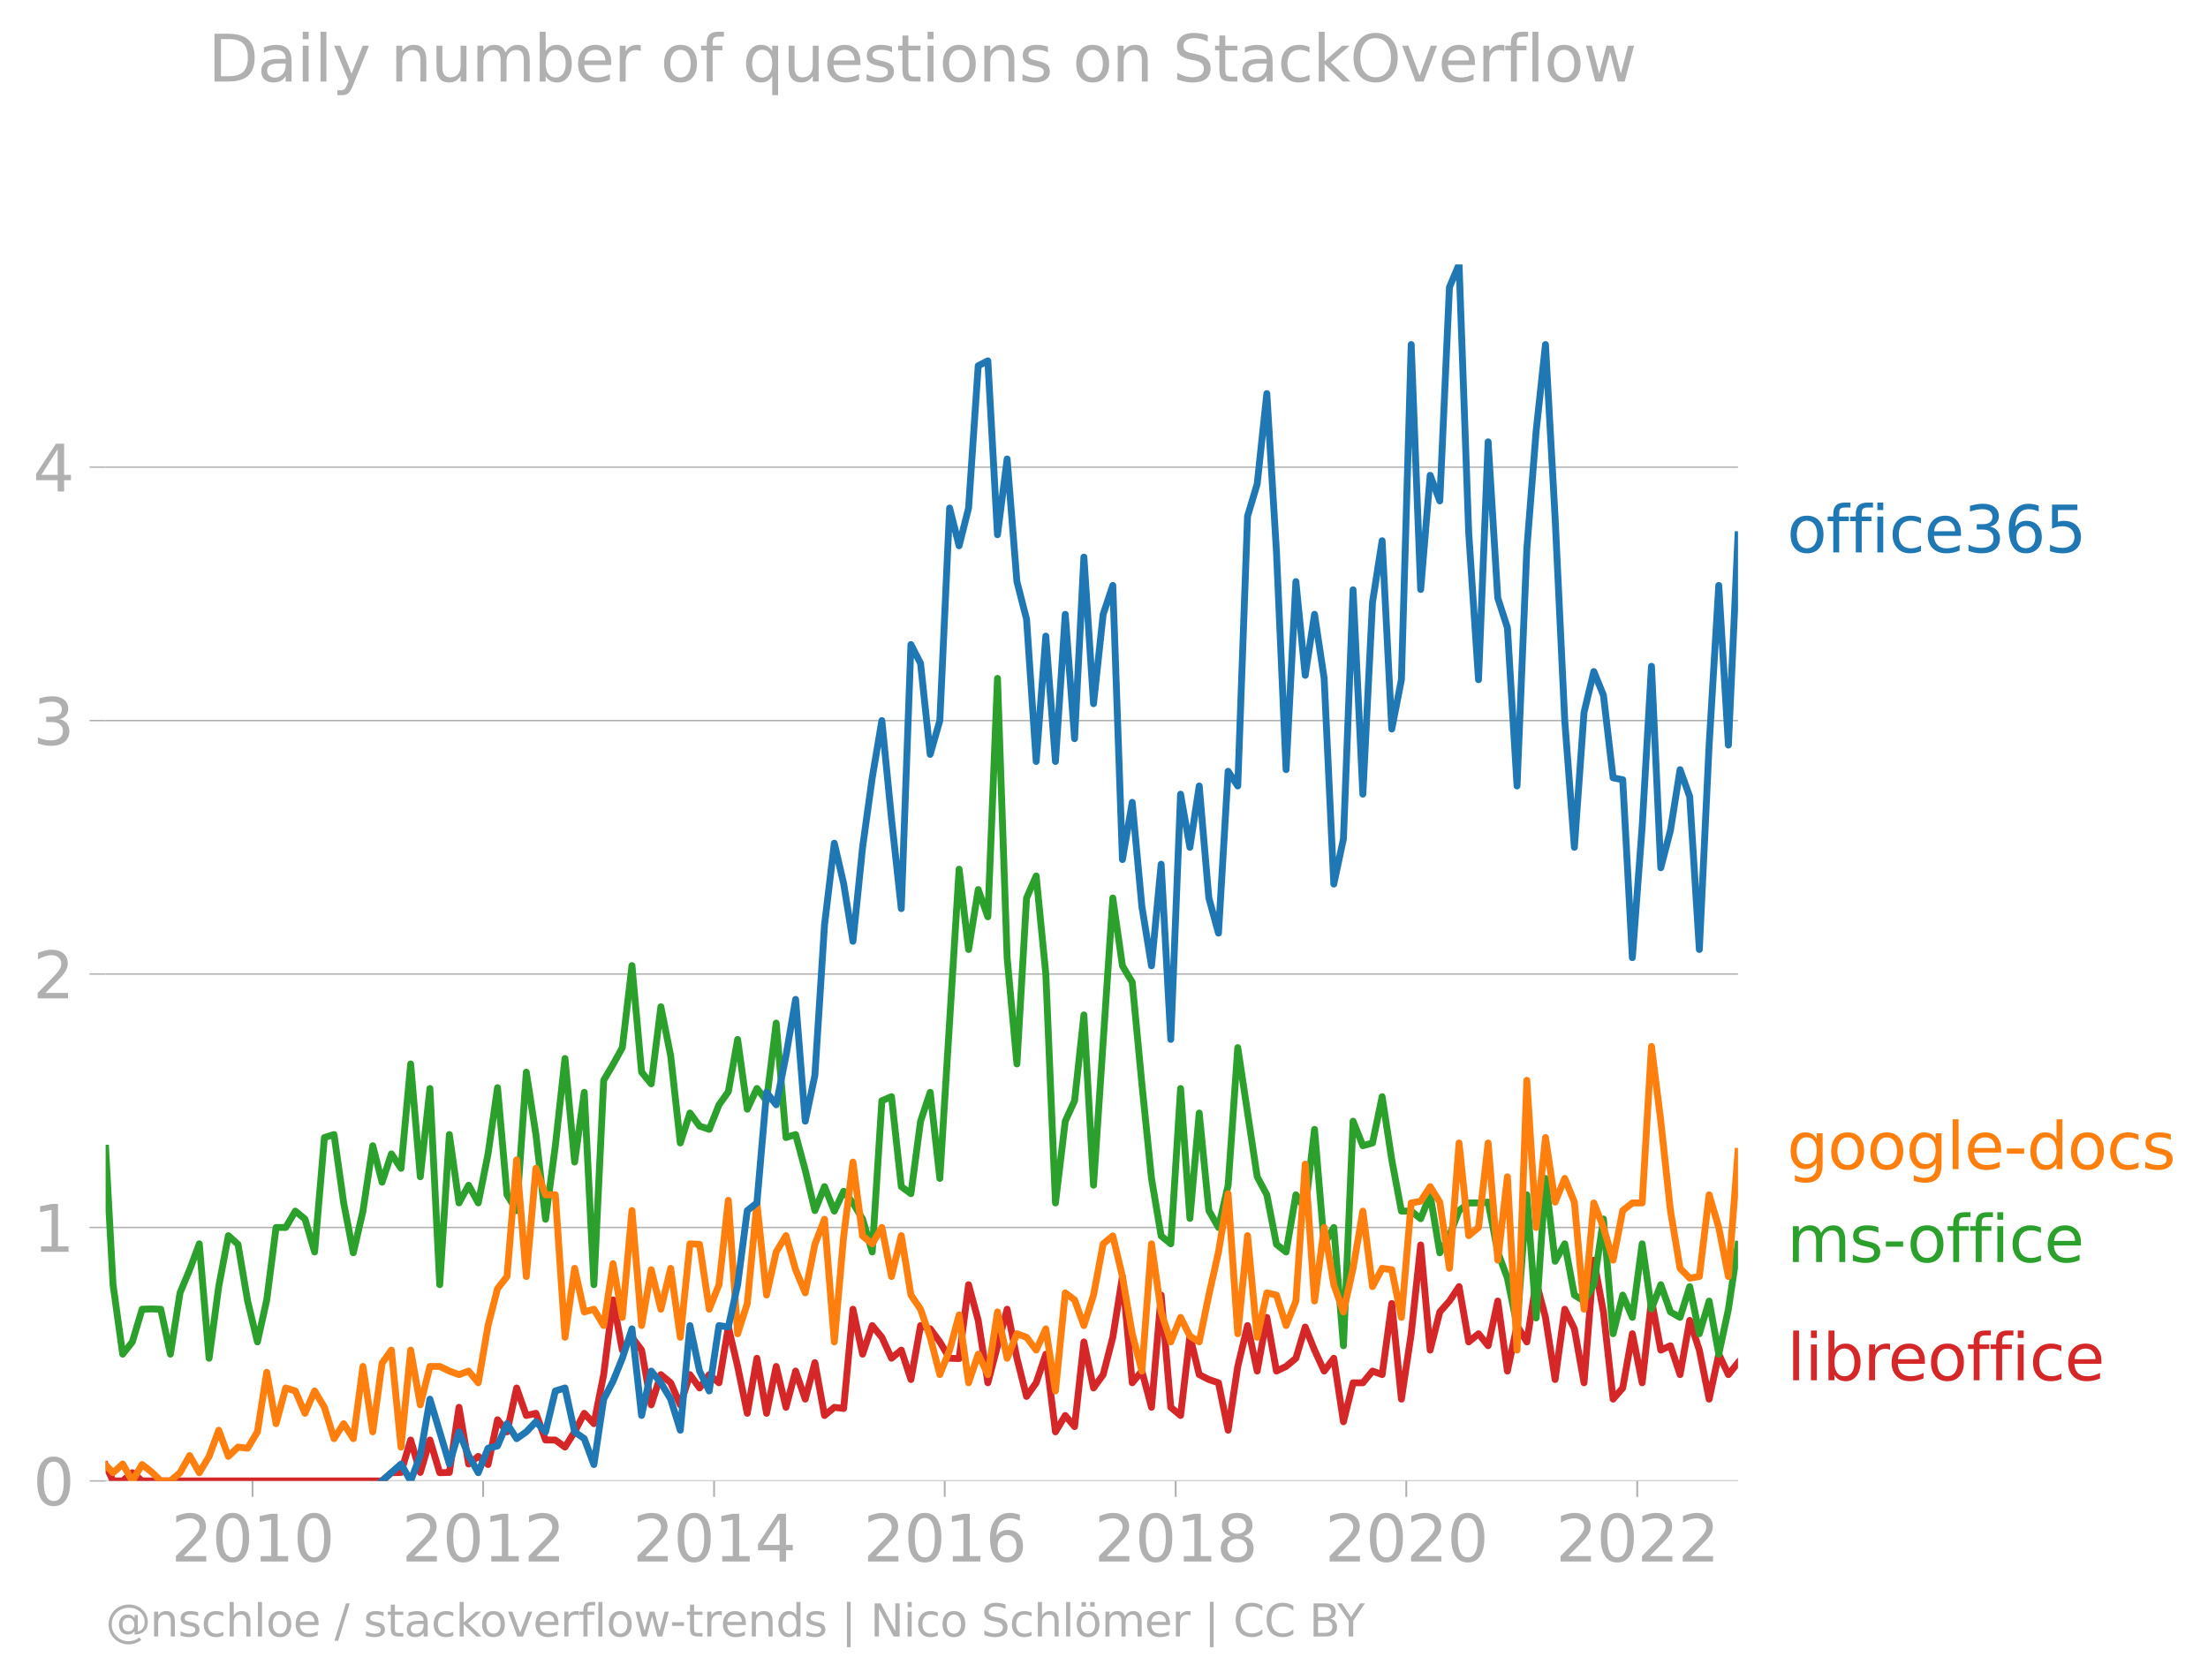 <svg xmlns="http://www.w3.org/2000/svg" xmlns:xlink="http://www.w3.org/1999/xlink" width="644.065" height="489.969" viewBox="0 0 483.049 367.477"><defs><style>*{stroke-linejoin:round;stroke-linecap:butt}</style></defs><g id="figure_1"><path id="patch_1" d="M0 367.477h483.049V0H0v367.477z" style="fill:none"/><g id="axes_1"><path id="patch_2" d="M23.108 323.95h357.12V57.838H23.108V323.95z" style="fill:none"/><g id="matplotlib.axis_1"><g id="xtick_1"><g id="line2d_1"><defs><path id="m7ee1326649" d="M0 0v3.5" style="stroke:#b0b0b0;stroke-width:.4"/></defs><use xlink:href="#m7ee1326649" x="55.246" y="323.95" style="fill:#b0b0b0;stroke:#b0b0b0;stroke-width:.4"/></g><g id="text_1" style="fill:#b0b0b0" transform="matrix(.14 0 0 -.14 37.431 341.588)"><defs><path id="DejaVuSans-32" d="M1228 531h2203V0H469v531q359 372 979 998 621 627 780 809 303 340 423 576 121 236 121 464 0 372-261 606-261 235-680 235-297 0-627-103-329-103-704-313v638q381 153 712 231 332 78 607 78 725 0 1156-363 431-362 431-968 0-288-108-546-107-257-392-607-78-91-497-524-418-433-1181-1211z" transform="scale(.016)"/><path id="DejaVuSans-30" d="M2034 4250q-487 0-733-480-245-479-245-1442 0-959 245-1439 246-480 733-480 491 0 736 480 246 480 246 1439 0 963-246 1442-245 480-736 480zm0 500q785 0 1199-621 414-620 414-1801 0-1178-414-1799Q2819-91 2034-91q-784 0-1198 620-414 621-414 1799 0 1181 414 1801 414 621 1198 621z" transform="scale(.016)"/><path id="DejaVuSans-31" d="M794 531h1031v3560L703 3866v575l1116 225h631V531h1031V0H794v531z" transform="scale(.016)"/></defs><use xlink:href="#DejaVuSans-32"/><use xlink:href="#DejaVuSans-30" x="63.623"/><use xlink:href="#DejaVuSans-31" x="127.246"/><use xlink:href="#DejaVuSans-30" x="190.869"/></g></g><g id="xtick_2"><use xlink:href="#m7ee1326649" id="line2d_2" x="105.701" y="323.95" style="fill:#b0b0b0;stroke:#b0b0b0;stroke-width:.4"/><g id="text_2" style="fill:#b0b0b0" transform="matrix(.14 0 0 -.14 87.886 341.588)"><use xlink:href="#DejaVuSans-32"/><use xlink:href="#DejaVuSans-30" x="63.623"/><use xlink:href="#DejaVuSans-31" x="127.246"/><use xlink:href="#DejaVuSans-32" x="190.869"/></g></g><g id="xtick_3"><use xlink:href="#m7ee1326649" id="line2d_3" x="156.224" y="323.95" style="fill:#b0b0b0;stroke:#b0b0b0;stroke-width:.4"/><g id="text_3" style="fill:#b0b0b0" transform="matrix(.14 0 0 -.14 138.409 341.588)"><defs><path id="DejaVuSans-34" d="M2419 4116 825 1625h1594v2491zm-166 550h794V1625h666v-525h-666V0h-628v1100H313v609l1940 2957z" transform="scale(.016)"/></defs><use xlink:href="#DejaVuSans-32"/><use xlink:href="#DejaVuSans-30" x="63.623"/><use xlink:href="#DejaVuSans-31" x="127.246"/><use xlink:href="#DejaVuSans-34" x="190.869"/></g></g><g id="xtick_4"><use xlink:href="#m7ee1326649" id="line2d_4" x="206.678" y="323.95" style="fill:#b0b0b0;stroke:#b0b0b0;stroke-width:.4"/><g id="text_4" style="fill:#b0b0b0" transform="matrix(.14 0 0 -.14 188.863 341.588)"><defs><path id="DejaVuSans-36" d="M2113 2584q-425 0-674-291-248-290-248-796 0-503 248-796 249-292 674-292t673 292q248 293 248 796 0 506-248 796-248 291-673 291zm1253 1979v-575q-238 112-480 171-242 60-480 60-625 0-955-422-329-422-376-1275 184 272 462 417 279 145 613 145 703 0 1111-427 408-426 408-1160 0-719-425-1154Q2819-91 2113-91q-810 0-1238 620-428 621-428 1799 0 1106 525 1764t1409 658q238 0 480-47t505-140z" transform="scale(.016)"/></defs><use xlink:href="#DejaVuSans-32"/><use xlink:href="#DejaVuSans-30" x="63.623"/><use xlink:href="#DejaVuSans-31" x="127.246"/><use xlink:href="#DejaVuSans-36" x="190.869"/></g></g><g id="xtick_5"><use xlink:href="#m7ee1326649" id="line2d_5" x="257.202" y="323.95" style="fill:#b0b0b0;stroke:#b0b0b0;stroke-width:.4"/><g id="text_5" style="fill:#b0b0b0" transform="matrix(.14 0 0 -.14 239.387 341.588)"><defs><path id="DejaVuSans-38" d="M2034 2216q-450 0-708-241-257-241-257-662 0-422 257-663 258-241 708-241t709 242q260 243 260 662 0 421-258 662-257 241-711 241zm-631 268q-406 100-633 378-226 279-226 679 0 559 398 884 399 325 1092 325 697 0 1094-325t397-884q0-400-227-679-226-278-629-378 456-106 710-416 255-309 255-755 0-679-414-1042Q2806-91 2034-91q-771 0-1186 362-414 363-414 1042 0 446 256 755 257 310 713 416zm-231 997q0-362 226-565 227-203 636-203 407 0 636 203 230 203 230 565 0 363-230 566-229 203-636 203-409 0-636-203-226-203-226-566z" transform="scale(.016)"/></defs><use xlink:href="#DejaVuSans-32"/><use xlink:href="#DejaVuSans-30" x="63.623"/><use xlink:href="#DejaVuSans-31" x="127.246"/><use xlink:href="#DejaVuSans-38" x="190.869"/></g></g><g id="xtick_6"><use xlink:href="#m7ee1326649" id="line2d_6" x="307.656" y="323.95" style="fill:#b0b0b0;stroke:#b0b0b0;stroke-width:.4"/><g id="text_6" style="fill:#b0b0b0" transform="matrix(.14 0 0 -.14 289.841 341.588)"><use xlink:href="#DejaVuSans-32"/><use xlink:href="#DejaVuSans-30" x="63.623"/><use xlink:href="#DejaVuSans-32" x="127.246"/><use xlink:href="#DejaVuSans-30" x="190.869"/></g></g><g id="xtick_7"><use xlink:href="#m7ee1326649" id="line2d_7" x="358.18" y="323.95" style="fill:#b0b0b0;stroke:#b0b0b0;stroke-width:.4"/><g id="text_7" style="fill:#b0b0b0" transform="matrix(.14 0 0 -.14 340.365 341.588)"><use xlink:href="#DejaVuSans-32"/><use xlink:href="#DejaVuSans-30" x="63.623"/><use xlink:href="#DejaVuSans-32" x="127.246"/><use xlink:href="#DejaVuSans-32" x="190.869"/></g></g></g><g id="matplotlib.axis_2"><g id="ytick_1"><path id="line2d_8" d="M23.108 323.95h357.12" clip-path="url(#p10e1d4ac33)" style="fill:none;stroke:#b0b0b0;stroke-width:.3;stroke-linecap:square"/><g id="line2d_9"><defs><path id="ma5f2c44060" d="M0 0h-3.5" style="stroke:#b0b0b0;stroke-width:.3"/></defs><use xlink:href="#ma5f2c44060" x="23.108" y="323.95" style="fill:#b0b0b0;stroke:#b0b0b0;stroke-width:.3"/></g><use xlink:href="#DejaVuSans-30" id="text_8" style="fill:#b0b0b0" transform="matrix(.14 0 0 -.14 7.2 329.269)"/></g><g id="ytick_2"><path id="line2d_10" d="M23.108 268.51h357.12" clip-path="url(#p10e1d4ac33)" style="fill:none;stroke:#b0b0b0;stroke-width:.3;stroke-linecap:square"/><use xlink:href="#ma5f2c44060" id="line2d_11" x="23.108" y="268.51" style="fill:#b0b0b0;stroke:#b0b0b0;stroke-width:.3"/><use xlink:href="#DejaVuSans-31" id="text_9" style="fill:#b0b0b0" transform="matrix(.14 0 0 -.14 7.2 273.829)"/></g><g id="ytick_3"><path id="line2d_12" d="M23.108 213.07h357.12" clip-path="url(#p10e1d4ac33)" style="fill:none;stroke:#b0b0b0;stroke-width:.3;stroke-linecap:square"/><use xlink:href="#ma5f2c44060" id="line2d_13" x="23.108" y="213.07" style="fill:#b0b0b0;stroke:#b0b0b0;stroke-width:.3"/><use xlink:href="#DejaVuSans-32" id="text_10" style="fill:#b0b0b0" transform="matrix(.14 0 0 -.14 7.2 218.389)"/></g><g id="ytick_4"><path id="line2d_14" d="M23.108 157.63h357.12" clip-path="url(#p10e1d4ac33)" style="fill:none;stroke:#b0b0b0;stroke-width:.3;stroke-linecap:square"/><use xlink:href="#ma5f2c44060" id="line2d_15" x="23.108" y="157.63" style="fill:#b0b0b0;stroke:#b0b0b0;stroke-width:.3"/><g id="text_11" style="fill:#b0b0b0" transform="matrix(.14 0 0 -.14 7.2 162.949)"><defs><path id="DejaVuSans-33" d="M2597 2516q453-97 707-404 255-306 255-756 0-690-475-1069Q2609-91 1734-91q-293 0-604 58T488 141v609q262-153 574-231 313-78 654-78 593 0 904 234t311 681q0 413-289 645-289 233-804 233h-544v519h569q465 0 712 186t247 536q0 359-255 551-254 193-729 193-260 0-557-57-297-56-653-174v562q360 100 674 150t592 50q719 0 1137-327 419-326 419-882 0-388-222-655t-631-370z" transform="scale(.016)"/></defs><use xlink:href="#DejaVuSans-33"/></g></g><g id="ytick_5"><path id="line2d_16" d="M23.108 102.19h357.12" clip-path="url(#p10e1d4ac33)" style="fill:none;stroke:#b0b0b0;stroke-width:.3;stroke-linecap:square"/><use xlink:href="#ma5f2c44060" id="line2d_17" x="23.108" y="102.19" style="fill:#b0b0b0;stroke:#b0b0b0;stroke-width:.3"/><use xlink:href="#DejaVuSans-34" id="text_12" style="fill:#b0b0b0" transform="matrix(.14 0 0 -.14 7.2 107.509)"/></g></g><path id="line2d_18" d="m23.108 320.485 1.624 3.465h2.108l2.108-1.789 2.142 1.789h52.494l2.039-1.789 2.108-.06 2.108-7.093 2.108 7.094 2.108-7.094 2.142 7.153 2.108-.06 2.108-14.247 2.108 12.4 2.108-1.67 2.143 1.789 2.073-9.805 2.074 2.651 2.108-9.597 2.108 6.02 2.108-.476 2.108 5.842h2.142l2.108 1.55 2.109-3.339 2.108-4.053 2.108 2.265 2.142-10.73 2.04-16.351 2.038 10.986 2.108-2.802 2.108 2.802 2.108 11.982 2.108-6.617 2.143 1.788 2.108 4.829 2.108-6.617 2.108 2.92 2.108-2.92 2.142 1.788 2.04-12.2 2.038 8.623 2.108 10.254 2.108-12.042 2.108 12.042 2.108-10.254 2.143 8.942 2.108-7.928 2.108 6.14 2.108-7.988 2.108 11.565 2.142-1.789 2.04.256 2.038-21.716 2.108 9.836 2.108-6.26 2.108 2.564 2.108 4.59 2.143-1.788 2.108 6.438 2.108-11.804 2.108.716 2.108 2.861 2.143 3.577 2.073.062 2.074-16.157 2.108 7.809 2.108 13.651 4.216-16.095 2.142 10.73 2.108 8.346 2.108-2.98 2.108-6.26 2.108 16.99 2.143-3.577 2.039 2.427 2.039-18.523 2.108 10.075 2.108-2.921 2.108-8.167 2.108-13.294 2.142 23.25 2.108-2.564 2.108 7.928 2.109-24.56 2.108 24.56 2.142 1.789 2.039-17.373 2.039 8.43 2.108 1.074 2.108.715 2.108 10.373 2.108-13.95 2.143-8.942 2.108 9.956 2.108-11.744 2.108 11.744 2.108-1.014 2.142-1.788 2.04-6.834 2.038 5.046 2.108 4.59 2.108-2.802 2.108 13.89 2.108-8.525h2.143l2.108-2.563 2.108.775 2.108-15.56 2.108 20.925 2.142-14.307 2.074-19.426 2.073 23.003 2.108-8.346 2.108-2.385 2.108-3.16 2.109 12.102 2.142-1.788 2.108 2.623 2.108-9.777 2.108 15.32 2.108-9.955 2.143 3.577 2.039-13.157 2.039 7.792 2.108 13.592 2.108-15.38 2.108 4.292 2.108 11.803 2.142-26.826 2.108 11.327 2.108 19.076 2.108-2.444 2.108-11.863 2.143 10.73 2.039-18.14 2.039 10.987 2.108-.954 2.108 6.319 2.108-11.863 2.108 6.498 2.142 10.73 2.108-9.836 2.108 4.47 2.108-2.622h0" clip-path="url(#p10e1d4ac33)" style="fill:none;stroke:#d62728;stroke-width:1.5;stroke-linecap:square"/><path id="line2d_19" d="m23.108 251.185 1.624 29.844 2.108 15.2 2.108-2.682 2.142-7.153 2.04-.064 2.038.064 2.108 9.836 2.108-13.413 2.108-5.067 2.108-5.663 2.143 25.037 2.108-15.678 2.108-11.148 2.108 1.908 2.108 12.4 2.143 8.941 2.038-9.197 2.04-15.84h2.107l2.108-3.577 2.108 1.729 2.108 7.213 2.143-25.037 2.108-.656 2.108 14.963 2.108 10.909 2.108-9.121 2.143-14.307 2.039 7.984 2.039-6.196 2.108 3.16 2.108-22.832 2.108 24.68 2.108-19.315 2.142 42.922 2.108-32.847 2.108 14.963 2.108-3.875 2.108 3.875 2.143-10.73 2.073-14.493 2.074 23.434 2.108 3.458 2.108-30.284 2.108 13.652 2.108 18.54 2.142-16.096 2.108-19.076 2.109 22.653 2.108-15.261 2.108 42.087 2.142-44.71 2.04-3.45 2.038-3.704 2.108-17.943 2.108 23.308 2.108 2.564 2.108-16.87 2.143 10.73 2.108 19.076 2.108-6.558 2.108 2.862 2.108.715 2.142-5.365 2.04-2.874 2.038-11.433 2.108 15.26 2.108-4.53 2.108 2.683 2.108-16.99 2.143 25.038 2.108-.656 2.108 7.81 2.108 8.822 2.108-5.246 2.142 5.365 2.04-4.343 2.038 2.555 2.108 3.517 2.108 7.213 2.108-33.085 2.108-.894 2.143 19.672 2.108 1.55 2.108-15.857 2.108-6.32 2.108 18.838 4.216-67.65 2.074 17.576 2.108-13.115 2.108 5.961 2.108-52.161 2.108 61.103 2.142 23.25 2.108-36.305 2.108-4.829 2.108 21.46 2.108 50.076 2.143-17.884 2.039-4.471 2.039-18.778 2.108 37.258 4.216-62.832 2.108 14.843 2.142 3.577 2.108 22.236 2.108 20.685 2.109 12.579 2.108 1.729 2.142-33.98 2.039 28.423 2.039-23.058 2.108 21.342 2.108 3.696 2.108-9.24 2.108-30.105 4.25 28.257 2.109 3.934 2.108 10.85 2.108 1.669 2.142-12.519 2.04 3.194 2.038-17.5 2.108 25.156 2.108-3.696 2.108 25.872 2.108-49.121 2.143 5.365 2.108-.596 2.108-10.134 2.108 13.83 2.108 11.207h2.142l2.074 1.665 2.073-5.242 2.108 12.698 2.108-3.756 2.108-5.484 2.109-1.67h2.142l2.108-.178 2.108 10.909 2.108 5.723 2.108 10.372 2.143-28.614 2.039 26.954 2.039-30.53 2.108 18.122 2.108-3.815 2.108 11.207 2.108 1.311 2.142-3.576 2.108-14.367 2.108 25.097 2.108-8.465 2.108 4.888 2.143-16.095 2.039 14.243 2.039-5.301 2.108 5.96 2.108 1.193 2.108-6.736 2.108 10.313 2.142-7.154 2.108 11.625 2.108-9.836 2.108-14.188h0" clip-path="url(#p10e1d4ac33)" style="fill:none;stroke:#2ca02c;stroke-width:1.5;stroke-linecap:square"/><path id="line2d_20" d="m23.108 320.485 1.624 1.676 2.108-1.907 2.108 3.696 2.142-3.577 2.04 1.597 2.038 1.98h2.108l2.108-1.789 2.108-3.755 2.108 3.755 2.143-3.576 2.108-5.723 2.108 5.723 2.108-2.027 2.108.238 2.143-3.577 2.038-13.03 2.04 11.242 2.107-7.81 2.108.657 2.108 4.888 2.108-4.888 2.143 3.576 2.108 6.856 2.108-3.279 2.108 3.279 2.108-15.798 2.143 14.307 2.039-15.01 2.039-2.873 2.108 21.222 2.108-21.222 2.108 11.982 2.108-8.406h2.142l2.108 1.014 2.108.775 2.108-.775 2.108 2.563 2.143-12.519 2.073-8.078 2.074-2.652 2.108-25.514 2.108 25.514 2.108-23.666 2.108 5.782h2.142l2.108 31.178 2.109-15.082 2.108 9.538 2.108-.596 2.142 3.576 2.04-13.54 2.038 11.752 2.108-23.368 2.108 25.156 2.108-12.22 2.108 8.644 2.143-8.942 2.108 15.082 2.108-20.447 2.108.119 2.108 14.188 2.142-5.365 2.04-18.46 2.038 29.19 2.108-6.617 2.108-21.997 2.108 20.149 2.108-9.419 2.143-3.577 2.108 7.452 2.108 5.067 2.108-10.611 2.108-5.485 2.142 26.826 2.04-23.057 2.038-16.287 2.108 16.155 2.108 1.729 2.108-3.577 2.108 10.73 2.143-8.942 2.108 12.996 2.108 3.1 2.108 6.14 2.108 8.167 2.143-5.365 2.073-7.709 2.074 14.862 2.108-6.26 2.108 4.472 2.108-13.711 2.108 10.134 2.142-5.365 2.108.775 2.108 2.802 2.108-4.65 2.108 13.592 2.143-21.461 2.039 1.533 2.039 5.62 2.108-6.676 2.108-11.207 2.108-1.73 2.108 8.883 2.142 12.519 2.108 8.167 2.108-27.84 2.109 14.904 2.108 6.557 2.142-5.365 2.039 4.088 2.039 1.277 2.108-10.253 2.108-9.419 2.108-12.757 2.108 30.64 2.143-21.46 2.108 22.236 2.108-9.717 2.108.477 2.108 6.676 2.142-5.365 2.04-29.955 2.038 29.955 2.108-16.095 2.108 12.519 2.108 5.96 2.108-9.537 2.143-12.519 2.108 16.513 2.108-3.994 2.108.298 2.108 10.432 2.142-25.037 2.074-.37 2.073-3.207 2.108 3.398 2.108 14.486 2.108-27.422 2.109 20.268 2.142-1.788 2.108-18.48 2.108 25.633 2.108-18.241 2.108 37.914 2.143-59.017 2.039 32.19 2.039-19.671 2.108 14.128 2.108-5.187 2.108 5.187 2.108 23.428 2.142-23.25 2.108 5.366 2.108 7.153 2.108-10.85 2.108-1.668h2.143l2.039-34.235 2.039 16.35 2.108 19.554 2.108 12.638 2.108 2.146 2.108-.358 2.142-17.884 2.108 7.154 2.108 10.73 2.108-27.362h0" clip-path="url(#p10e1d4ac33)" style="fill:none;stroke:#ff7f0e;stroke-width:1.5;stroke-linecap:square"/><g id="text_13" style="fill:#1f77b4" transform="matrix(.14 0 0 -.14 390.941 120.837)"><defs><path id="DejaVuSans-6f" d="M1959 3097q-462 0-731-361t-269-989q0-628 267-989 268-361 733-361 460 0 728 362 269 363 269 988 0 622-269 986-268 364-728 364zm0 487q750 0 1178-488 429-487 429-1349 0-859-429-1349Q2709-91 1959-91q-753 0-1180 489-426 490-426 1349 0 862 426 1349 427 488 1180 488z" transform="scale(.016)"/><path id="DejaVuSans-66" d="M2375 4863v-479h-550q-309 0-430-125-120-125-120-450v-309h947v-447h-947V0H697v3053H147v447h550v244q0 584 272 851 272 268 862 268h544z" transform="scale(.016)"/><path id="DejaVuSans-69" d="M603 3500h575V0H603v3500zm0 1363h575v-729H603v729z" transform="scale(.016)"/><path id="DejaVuSans-63" d="M3122 3366v-538q-244 135-489 202t-495 67q-560 0-870-355-309-354-309-995t309-996q310-354 870-354 250 0 495 67t489 202V134Q2881 22 2623-34q-257-57-548-57-791 0-1257 497-465 497-465 1341 0 856 470 1346 471 491 1290 491 265 0 518-55 253-54 491-163z" transform="scale(.016)"/><path id="DejaVuSans-65" d="M3597 1894v-281H953q38-594 358-905t892-311q331 0 642 81t618 244V178Q3153 47 2828-22t-659-69q-838 0-1327 487-489 488-489 1320 0 859 464 1363 464 505 1252 505 706 0 1117-455 411-454 411-1235zm-575 169q-6 471-264 752-258 282-683 282-481 0-770-272t-333-766l2050 4z" transform="scale(.016)"/><path id="DejaVuSans-35" d="M691 4666h2478v-532H1269V2991q137 47 274 70 138 23 276 23 781 0 1237-428 457-428 457-1159 0-753-469-1171Q2575-91 1722-91q-294 0-599 50Q819 9 494 109v635q281-153 581-228t634-75q541 0 856 284 316 284 316 772 0 487-316 771-315 285-856 285-253 0-505-56-251-56-513-175v2344z" transform="scale(.016)"/></defs><use xlink:href="#DejaVuSans-6f"/><use xlink:href="#DejaVuSans-66" x="61.182"/><use xlink:href="#DejaVuSans-66" x="96.387"/><use xlink:href="#DejaVuSans-69" x="131.592"/><use xlink:href="#DejaVuSans-63" x="159.375"/><use xlink:href="#DejaVuSans-65" x="214.355"/><use xlink:href="#DejaVuSans-33" x="275.879"/><use xlink:href="#DejaVuSans-36" x="339.502"/><use xlink:href="#DejaVuSans-35" x="403.125"/></g><g id="text_14" style="fill:#ff7f0e" transform="matrix(.14 0 0 -.14 390.941 255.74)"><defs><path id="DejaVuSans-67" d="M2906 1791q0 625-258 968-257 344-723 344-462 0-720-344-258-343-258-968 0-622 258-966t720-344q466 0 723 344 258 344 258 966zm575-1357q0-893-397-1329-396-436-1215-436-303 0-572 45t-522 139v559q253-137 500-202 247-66 503-66 566 0 847 295t281 892v285q-178-310-456-463T1784 0Q1141 0 747 490 353 981 353 1791q0 812 394 1302 394 491 1037 491 388 0 666-153t456-462v531h575V434z" transform="scale(.016)"/><path id="DejaVuSans-6c" d="M603 4863h575V0H603v4863z" transform="scale(.016)"/><path id="DejaVuSans-2d" d="M313 2009h1684v-512H313v512z" transform="scale(.016)"/><path id="DejaVuSans-64" d="M2906 2969v1894h575V0h-575v525q-181-312-458-464-276-152-664-152-634 0-1033 506-398 507-398 1332t398 1331q399 506 1033 506 388 0 664-152 277-151 458-463zM947 1747q0-634 261-995t717-361q456 0 718 361 263 361 263 995t-263 995q-262 361-718 361t-717-361q-261-361-261-995z" transform="scale(.016)"/><path id="DejaVuSans-73" d="M2834 3397v-544q-243 125-506 187-262 63-544 63-428 0-642-131t-214-394q0-200 153-314t616-217l197-44q612-131 870-370t258-667q0-488-386-773Q2250-91 1575-91q-281 0-586 55T347 128v594q319-166 628-249 309-82 613-82 406 0 624 139 219 139 219 392 0 234-158 359-157 125-692 241l-200 47q-534 112-772 345-237 233-237 639 0 494 350 762 350 269 994 269 318 0 599-47 282-46 519-140z" transform="scale(.016)"/></defs><use xlink:href="#DejaVuSans-67"/><use xlink:href="#DejaVuSans-6f" x="63.477"/><use xlink:href="#DejaVuSans-6f" x="124.658"/><use xlink:href="#DejaVuSans-67" x="185.84"/><use xlink:href="#DejaVuSans-6c" x="249.316"/><use xlink:href="#DejaVuSans-65" x="277.1"/><use xlink:href="#DejaVuSans-2d" x="338.623"/><use xlink:href="#DejaVuSans-64" x="374.707"/><use xlink:href="#DejaVuSans-6f" x="438.184"/><use xlink:href="#DejaVuSans-63" x="499.365"/><use xlink:href="#DejaVuSans-73" x="554.346"/></g><g id="text_15" style="fill:#2ca02c" transform="matrix(.14 0 0 -.14 390.941 276.069)"><defs><path id="DejaVuSans-6d" d="M3328 2828q216 388 516 572t706 184q547 0 844-383 297-382 297-1088V0h-578v2094q0 503-179 746-178 244-543 244-447 0-707-297-259-296-259-809V0h-578v2094q0 506-178 748t-550 242q-441 0-701-298-259-298-259-808V0H581v3500h578v-544q197 322 472 475t653 153q382 0 649-194 267-193 395-562z" transform="scale(.016)"/></defs><use xlink:href="#DejaVuSans-6d"/><use xlink:href="#DejaVuSans-73" x="97.412"/><use xlink:href="#DejaVuSans-2d" x="149.512"/><use xlink:href="#DejaVuSans-6f" x="187.471"/><use xlink:href="#DejaVuSans-66" x="248.652"/><use xlink:href="#DejaVuSans-66" x="283.857"/><use xlink:href="#DejaVuSans-69" x="319.063"/><use xlink:href="#DejaVuSans-63" x="346.846"/><use xlink:href="#DejaVuSans-65" x="401.826"/></g><g id="text_16" style="fill:#d62728" transform="matrix(.14 0 0 -.14 390.941 301.94)"><defs><path id="DejaVuSans-62" d="M3116 1747q0 634-261 995t-717 361q-457 0-718-361t-261-995q0-634 261-995t718-361q456 0 717 361t261 995zM1159 2969q182 312 458 463 277 152 661 152 638 0 1036-506 399-506 399-1331T3314 415Q2916-91 2278-91q-384 0-661 152-276 152-458 464V0H581v4863h578V2969z" transform="scale(.016)"/><path id="DejaVuSans-72" d="M2631 2963q-97 56-211 82-114 27-251 27-488 0-749-317t-261-911V0H581v3500h578v-544q182 319 472 473 291 155 707 155 59 0 131-8 72-7 159-23l3-590z" transform="scale(.016)"/></defs><use xlink:href="#DejaVuSans-6c"/><use xlink:href="#DejaVuSans-69" x="27.783"/><use xlink:href="#DejaVuSans-62" x="55.566"/><use xlink:href="#DejaVuSans-72" x="119.043"/><use xlink:href="#DejaVuSans-65" x="157.906"/><use xlink:href="#DejaVuSans-6f" x="219.43"/><use xlink:href="#DejaVuSans-66" x="280.611"/><use xlink:href="#DejaVuSans-66" x="315.816"/><use xlink:href="#DejaVuSans-69" x="351.021"/><use xlink:href="#DejaVuSans-63" x="378.805"/><use xlink:href="#DejaVuSans-65" x="433.785"/></g><g id="text_17" style="fill:#b0b0b0" transform="matrix(.097 0 0 -.097 23.108 357.986)"><defs><path id="DejaVuSans-40" d="M2381 1678q0-447 222-702 222-254 610-254 384 0 604 256 221 256 221 700 0 438-225 695-225 258-607 258-378 0-602-256-223-256-223-697zm1703-934q-187-241-429-355t-564-114q-538 0-874 389t-336 1014q0 625 337 1015 338 391 873 391 322 0 565-117 244-117 428-354v409h447V722q457 69 714 417 258 349 258 902 0 334-99 628-98 294-298 544-325 409-792 626t-1017 217q-384 0-738-102-353-101-653-301-490-319-767-836-276-517-276-1120 0-497 179-932 180-434 521-765 328-325 759-495 431-171 922-171 403 0 792 136t714 389l281-347q-390-303-851-464t-936-161q-578 0-1091 205-512 205-912 595Q841 78 631 592q-209 514-209 1105 0 569 212 1084 213 516 607 907 403 396 931 607t1119 211q662 0 1229-272 568-271 952-771 234-307 357-666 124-359 124-744 0-822-497-1297T4084 263v481z" transform="scale(.016)"/><path id="DejaVuSans-6e" d="M3513 2113V0h-575v2094q0 497-194 743-194 247-581 247-466 0-735-297-269-296-269-809V0H581v3500h578v-544q207 316 486 472 280 156 646 156 603 0 912-373 310-373 310-1098z" transform="scale(.016)"/><path id="DejaVuSans-68" d="M3513 2113V0h-575v2094q0 497-194 743-194 247-581 247-466 0-735-297-269-296-269-809V0H581v4863h578V2956q207 316 486 472 280 156 646 156 603 0 912-373 310-373 310-1098z" transform="scale(.016)"/><path id="DejaVuSans-2f" d="M1625 4666h531L531-594H0l1625 5260z" transform="scale(.016)"/><path id="DejaVuSans-74" d="M1172 4494v-994h1184v-447H1172V1153q0-428 117-550t477-122h590V0h-590q-666 0-919 248-253 249-253 905v1900H172v447h422v994h578z" transform="scale(.016)"/><path id="DejaVuSans-61" d="M2194 1759q-697 0-966-159t-269-544q0-306 202-486 202-179 548-179 479 0 768 339t289 901v128h-572zm1147 238V0h-575v531q-197-318-491-470T1556-91q-537 0-855 302-317 302-317 808 0 590 395 890 396 300 1180 300h807v57q0 397-261 614t-733 217q-300 0-585-72-284-72-546-216v532q315 122 612 182 297 61 578 61 760 0 1135-394 375-393 375-1193z" transform="scale(.016)"/><path id="DejaVuSans-6b" d="M581 4863h578V1991l1716 1509h734L1753 1863 3688 0h-750L1159 1709V0H581v4863z" transform="scale(.016)"/><path id="DejaVuSans-76" d="M191 3500h609L1894 563l1094 2937h609L2284 0h-781L191 3500z" transform="scale(.016)"/><path id="DejaVuSans-77" d="M269 3500h575l719-2731 715 2731h678l719-2731 716 2731h575L4050 0h-678l-753 2869L1863 0h-679L269 3500z" transform="scale(.016)"/><path id="DejaVuSans-7c" d="M1344 4891v-6400H813v6400h531z" transform="scale(.016)"/><path id="DejaVuSans-4e" d="M628 4666h850L3547 763v3903h612V0h-850L1241 3903V0H628v4666z" transform="scale(.016)"/><path id="DejaVuSans-53" d="M3425 4513v-616q-359 172-678 256-319 85-616 85-515 0-795-200t-280-569q0-310 186-468 186-157 705-254l381-78q706-135 1042-474t336-907q0-679-455-1029Q2797-91 1919-91q-331 0-705 75-373 75-773 222v650q384-215 753-325 369-109 725-109 540 0 834 212 294 213 294 607 0 343-211 537t-692 291l-385 75q-706 140-1022 440-315 300-315 835 0 619 436 975t1201 356q329 0 669-60 341-59 697-177z" transform="scale(.016)"/><path id="DejaVuSans-f6" d="M1959 3097q-462 0-731-361t-269-989q0-628 267-989 268-361 733-361 460 0 728 362 269 363 269 988 0 622-269 986-268 364-728 364zm0 487q750 0 1178-488 429-487 429-1349 0-859-429-1349Q2709-91 1959-91q-753 0-1180 489-426 490-426 1349 0 862 426 1349 427 488 1180 488zm295 1266h634v-631h-634v631zm-1222 0h634v-631h-634v631z" transform="scale(.016)"/><path id="DejaVuSans-43" d="M4122 4306v-665q-319 297-680 443-361 147-767 147-800 0-1225-489t-425-1414q0-922 425-1411t1225-489q406 0 767 147t680 444V359q-331-225-702-338-370-112-782-112-1060 0-1670 648-609 649-609 1771 0 1125 609 1773 610 649 1670 649 418 0 788-111 371-111 696-333z" transform="scale(.016)"/><path id="DejaVuSans-42" d="M1259 2228V519h1013q509 0 754 211 246 211 246 645 0 438-246 645-245 208-754 208H1259zm0 1919V2741h935q462 0 688 173 227 174 227 530 0 353-227 528-226 175-688 175h-935zm-631 519h1613q722 0 1112-300 391-300 391-853 0-429-200-682t-588-315q466-100 724-418 258-317 258-792 0-625-425-966Q3088 0 2303 0H628v4666z" transform="scale(.016)"/><path id="DejaVuSans-59" d="M-13 4666h679l1293-1919 1285 1919h678L2272 2222V0h-634v2222L-13 4666z" transform="scale(.016)"/></defs><use xlink:href="#DejaVuSans-40"/><use xlink:href="#DejaVuSans-6e" x="100"/><use xlink:href="#DejaVuSans-73" x="163.379"/><use xlink:href="#DejaVuSans-63" x="215.479"/><use xlink:href="#DejaVuSans-68" x="270.459"/><use xlink:href="#DejaVuSans-6c" x="333.838"/><use xlink:href="#DejaVuSans-6f" x="361.621"/><use xlink:href="#DejaVuSans-65" x="422.803"/><use xlink:href="#DejaVuSans-20" x="484.326"/><use xlink:href="#DejaVuSans-2f" x="516.113"/><use xlink:href="#DejaVuSans-20" x="549.805"/><use xlink:href="#DejaVuSans-73" x="581.592"/><use xlink:href="#DejaVuSans-74" x="633.691"/><use xlink:href="#DejaVuSans-61" x="672.9"/><use xlink:href="#DejaVuSans-63" x="734.18"/><use xlink:href="#DejaVuSans-6b" x="789.16"/><use xlink:href="#DejaVuSans-6f" x="843.445"/><use xlink:href="#DejaVuSans-76" x="904.627"/><use xlink:href="#DejaVuSans-65" x="963.807"/><use xlink:href="#DejaVuSans-72" x="1025.33"/><use xlink:href="#DejaVuSans-66" x="1066.443"/><use xlink:href="#DejaVuSans-6c" x="1101.648"/><use xlink:href="#DejaVuSans-6f" x="1129.432"/><use xlink:href="#DejaVuSans-77" x="1190.613"/><use xlink:href="#DejaVuSans-2d" x="1272.4"/><use xlink:href="#DejaVuSans-74" x="1308.484"/><use xlink:href="#DejaVuSans-72" x="1347.693"/><use xlink:href="#DejaVuSans-65" x="1386.557"/><use xlink:href="#DejaVuSans-6e" x="1448.08"/><use xlink:href="#DejaVuSans-64" x="1511.459"/><use xlink:href="#DejaVuSans-73" x="1574.936"/><use xlink:href="#DejaVuSans-20" x="1627.035"/><use xlink:href="#DejaVuSans-7c" x="1658.822"/><use xlink:href="#DejaVuSans-20" x="1692.514"/><use xlink:href="#DejaVuSans-4e" x="1724.301"/><use xlink:href="#DejaVuSans-69" x="1799.105"/><use xlink:href="#DejaVuSans-63" x="1826.889"/><use xlink:href="#DejaVuSans-6f" x="1881.869"/><use xlink:href="#DejaVuSans-20" x="1943.051"/><use xlink:href="#DejaVuSans-53" x="1974.838"/><use xlink:href="#DejaVuSans-63" x="2038.314"/><use xlink:href="#DejaVuSans-68" x="2093.295"/><use xlink:href="#DejaVuSans-6c" x="2156.674"/><use xlink:href="#DejaVuSans-f6" x="2184.457"/><use xlink:href="#DejaVuSans-6d" x="2245.639"/><use xlink:href="#DejaVuSans-65" x="2343.051"/><use xlink:href="#DejaVuSans-72" x="2404.574"/><use xlink:href="#DejaVuSans-20" x="2445.688"/><use xlink:href="#DejaVuSans-7c" x="2477.475"/><use xlink:href="#DejaVuSans-20" x="2511.166"/><use xlink:href="#DejaVuSans-43" x="2542.953"/><use xlink:href="#DejaVuSans-43" x="2612.777"/><use xlink:href="#DejaVuSans-20" x="2682.602"/><use xlink:href="#DejaVuSans-42" x="2714.389"/><use xlink:href="#DejaVuSans-59" x="2777.492"/></g><g id="text_18" style="fill:#b0b0b0" transform="matrix(.14 0 0 -.14 45.522 17.838)"><defs><path id="DejaVuSans-44" d="M1259 4147V519h763q966 0 1414 437 448 438 448 1382 0 937-448 1373t-1414 436h-763zm-631 519h1297q1356 0 1990-564 635-564 635-1764 0-1207-638-1773Q3275 0 1925 0H628v4666z" transform="scale(.016)"/><path id="DejaVuSans-79" d="M2059-325q-243-625-475-815-231-191-618-191H506v481h338q237 0 368 113 132 112 291 531l103 262L191 3500h609L1894 763l1094 2737h609L2059-325z" transform="scale(.016)"/><path id="DejaVuSans-75" d="M544 1381v2119h575V1403q0-497 193-746 194-248 582-248 465 0 735 297 271 297 271 810v1984h575V0h-575v538q-209-319-486-474-276-155-642-155-603 0-916 375-312 375-312 1097zm1447 2203z" transform="scale(.016)"/><path id="DejaVuSans-71" d="M947 1747q0-634 261-995t717-361q456 0 718 361 263 361 263 995t-263 995q-262 361-718 361t-717-361q-261-361-261-995zM2906 525q-181-312-458-464-276-152-664-152-634 0-1033 506-398 507-398 1332t398 1331q399 506 1033 506 388 0 664-152 277-151 458-463v531h575v-4831h-575V525z" transform="scale(.016)"/><path id="DejaVuSans-4f" d="M2522 4238q-688 0-1093-513-404-512-404-1397 0-881 404-1394 405-512 1093-512 687 0 1089 512 402 513 402 1394 0 885-402 1397-402 513-1089 513zm0 512q981 0 1568-658 588-658 588-1764 0-1103-588-1761Q3503-91 2522-91q-984 0-1574 656-589 657-589 1763t589 1764q590 658 1574 658z" transform="scale(.016)"/></defs><use xlink:href="#DejaVuSans-44"/><use xlink:href="#DejaVuSans-61" x="77.002"/><use xlink:href="#DejaVuSans-69" x="138.281"/><use xlink:href="#DejaVuSans-6c" x="166.064"/><use xlink:href="#DejaVuSans-79" x="193.848"/><use xlink:href="#DejaVuSans-20" x="253.027"/><use xlink:href="#DejaVuSans-6e" x="284.814"/><use xlink:href="#DejaVuSans-75" x="348.193"/><use xlink:href="#DejaVuSans-6d" x="411.572"/><use xlink:href="#DejaVuSans-62" x="508.984"/><use xlink:href="#DejaVuSans-65" x="572.461"/><use xlink:href="#DejaVuSans-72" x="633.984"/><use xlink:href="#DejaVuSans-20" x="675.098"/><use xlink:href="#DejaVuSans-6f" x="706.885"/><use xlink:href="#DejaVuSans-66" x="768.066"/><use xlink:href="#DejaVuSans-20" x="803.271"/><use xlink:href="#DejaVuSans-71" x="835.059"/><use xlink:href="#DejaVuSans-75" x="898.535"/><use xlink:href="#DejaVuSans-65" x="961.914"/><use xlink:href="#DejaVuSans-73" x="1023.438"/><use xlink:href="#DejaVuSans-74" x="1075.537"/><use xlink:href="#DejaVuSans-69" x="1114.746"/><use xlink:href="#DejaVuSans-6f" x="1142.529"/><use xlink:href="#DejaVuSans-6e" x="1203.711"/><use xlink:href="#DejaVuSans-73" x="1267.09"/><use xlink:href="#DejaVuSans-20" x="1319.189"/><use xlink:href="#DejaVuSans-6f" x="1350.977"/><use xlink:href="#DejaVuSans-6e" x="1412.158"/><use xlink:href="#DejaVuSans-20" x="1475.537"/><use xlink:href="#DejaVuSans-53" x="1507.324"/><use xlink:href="#DejaVuSans-74" x="1570.801"/><use xlink:href="#DejaVuSans-61" x="1610.01"/><use xlink:href="#DejaVuSans-63" x="1671.289"/><use xlink:href="#DejaVuSans-6b" x="1726.27"/><use xlink:href="#DejaVuSans-4f" x="1784.18"/><use xlink:href="#DejaVuSans-76" x="1862.891"/><use xlink:href="#DejaVuSans-65" x="1922.07"/><use xlink:href="#DejaVuSans-72" x="1983.594"/><use xlink:href="#DejaVuSans-66" x="2024.707"/><use xlink:href="#DejaVuSans-6c" x="2059.912"/><use xlink:href="#DejaVuSans-6f" x="2087.695"/><use xlink:href="#DejaVuSans-77" x="2148.877"/></g><path id="line2d_21" d="m83.584 323.95 4.147-3.696 2.108 3.696 2.108-5.544 2.108-12.34 4.25 14.188 2.108-7.035 2.108 5.187 2.108 3.755 2.143-5.365 2.073-.493 2.074-4.872 2.108 3.279 2.108-1.49 2.108-2.206 2.108 2.205 2.142-8.941 2.108-.656 2.109 9.597 2.108 1.49 2.108 5.664 2.142-14.307 2.04-3.896 2.038-5.046 2.108-6.438 2.108 18.957 2.108-9.717 2.108 2.563 2.143 3.577 2.108 6.796 2.108-22.892 2.108 9.956 2.108 4.352 2.142-14.308 2.04.32 2.038-9.261 2.108-16.215 2.108-1.67 2.108-24.202 2.108 2.742 2.143-10.73 2.108-12.34 2.108 26.647 2.108-10.015 2.108-32.907 2.142-17.883 2.04 8.814 2.038 12.646 2.108-20.566 2.108-15.201 2.108-12.52 2.108 21.461 2.143 19.673 2.108-57.765 2.108 4.113 2.108 19.91 2.108-7.391 2.143-46.498 2.073 8.263 2.074-8.263 2.108-31.118 2.108-1.073 2.108 38.033 2.108-16.573 2.142 26.826 2.108 8.227 2.108 31.118 2.108-27.422 2.108 27.422 2.143-32.191 2.039 27.209 2.039-39.728 2.108 32.072 2.108-19.553 2.108-6.32 2.108 59.971 2.142-12.518 2.108 22.772 2.108 12.995 2.109-22.235 2.108 38.33 2.142-53.65 2.039 11.624 2.039-13.413 2.108 24.5 2.108 7.69 2.108-35.41 2.108 3.22 2.143-59.017 2.108-7.034 2.108-19.792 2.108 34.576 2.108 47.69 2.142-41.133 2.04 20.503 2.038-13.35 2.108 14.01 2.108 45.008 2.108-9.896 2.108-54.486 2.143 44.71 2.108-41.968 2.108-13.473 2.108 41.193 2.108-10.79 2.142-73.324 2.074 53.59 2.073-24.976 2.108 5.604 2.108-46.737 2.108-5.007 2.109 58.659 2.142 32.19 2.108-52.041 2.108 34.158 2.108 6.498 2.108 34.635 2.143-51.863 2.039-25.804 2.039-18.906 2.108 37.914 2.108 44.352 2.108 27.72 2.108-29.509 2.142-8.942 2.108 5.187 2.108 18.063 2.108.417 2.108 38.927 2.143-28.614 2.039-35.13 2.039 44.072 2.108-8.167 2.108-13.294 2.108 5.902 2.108 33.443 2.142-44.71 2.108-34.933 2.108 34.933 2.108-46.021h0" clip-path="url(#p10e1d4ac33)" style="fill:none;stroke:#1f77b4;stroke-width:1.5;stroke-linecap:square"/></g></g><defs><clipPath id="p10e1d4ac33"><path d="M23.108 57.838h357.12V323.95H23.108z"/></clipPath></defs></svg>